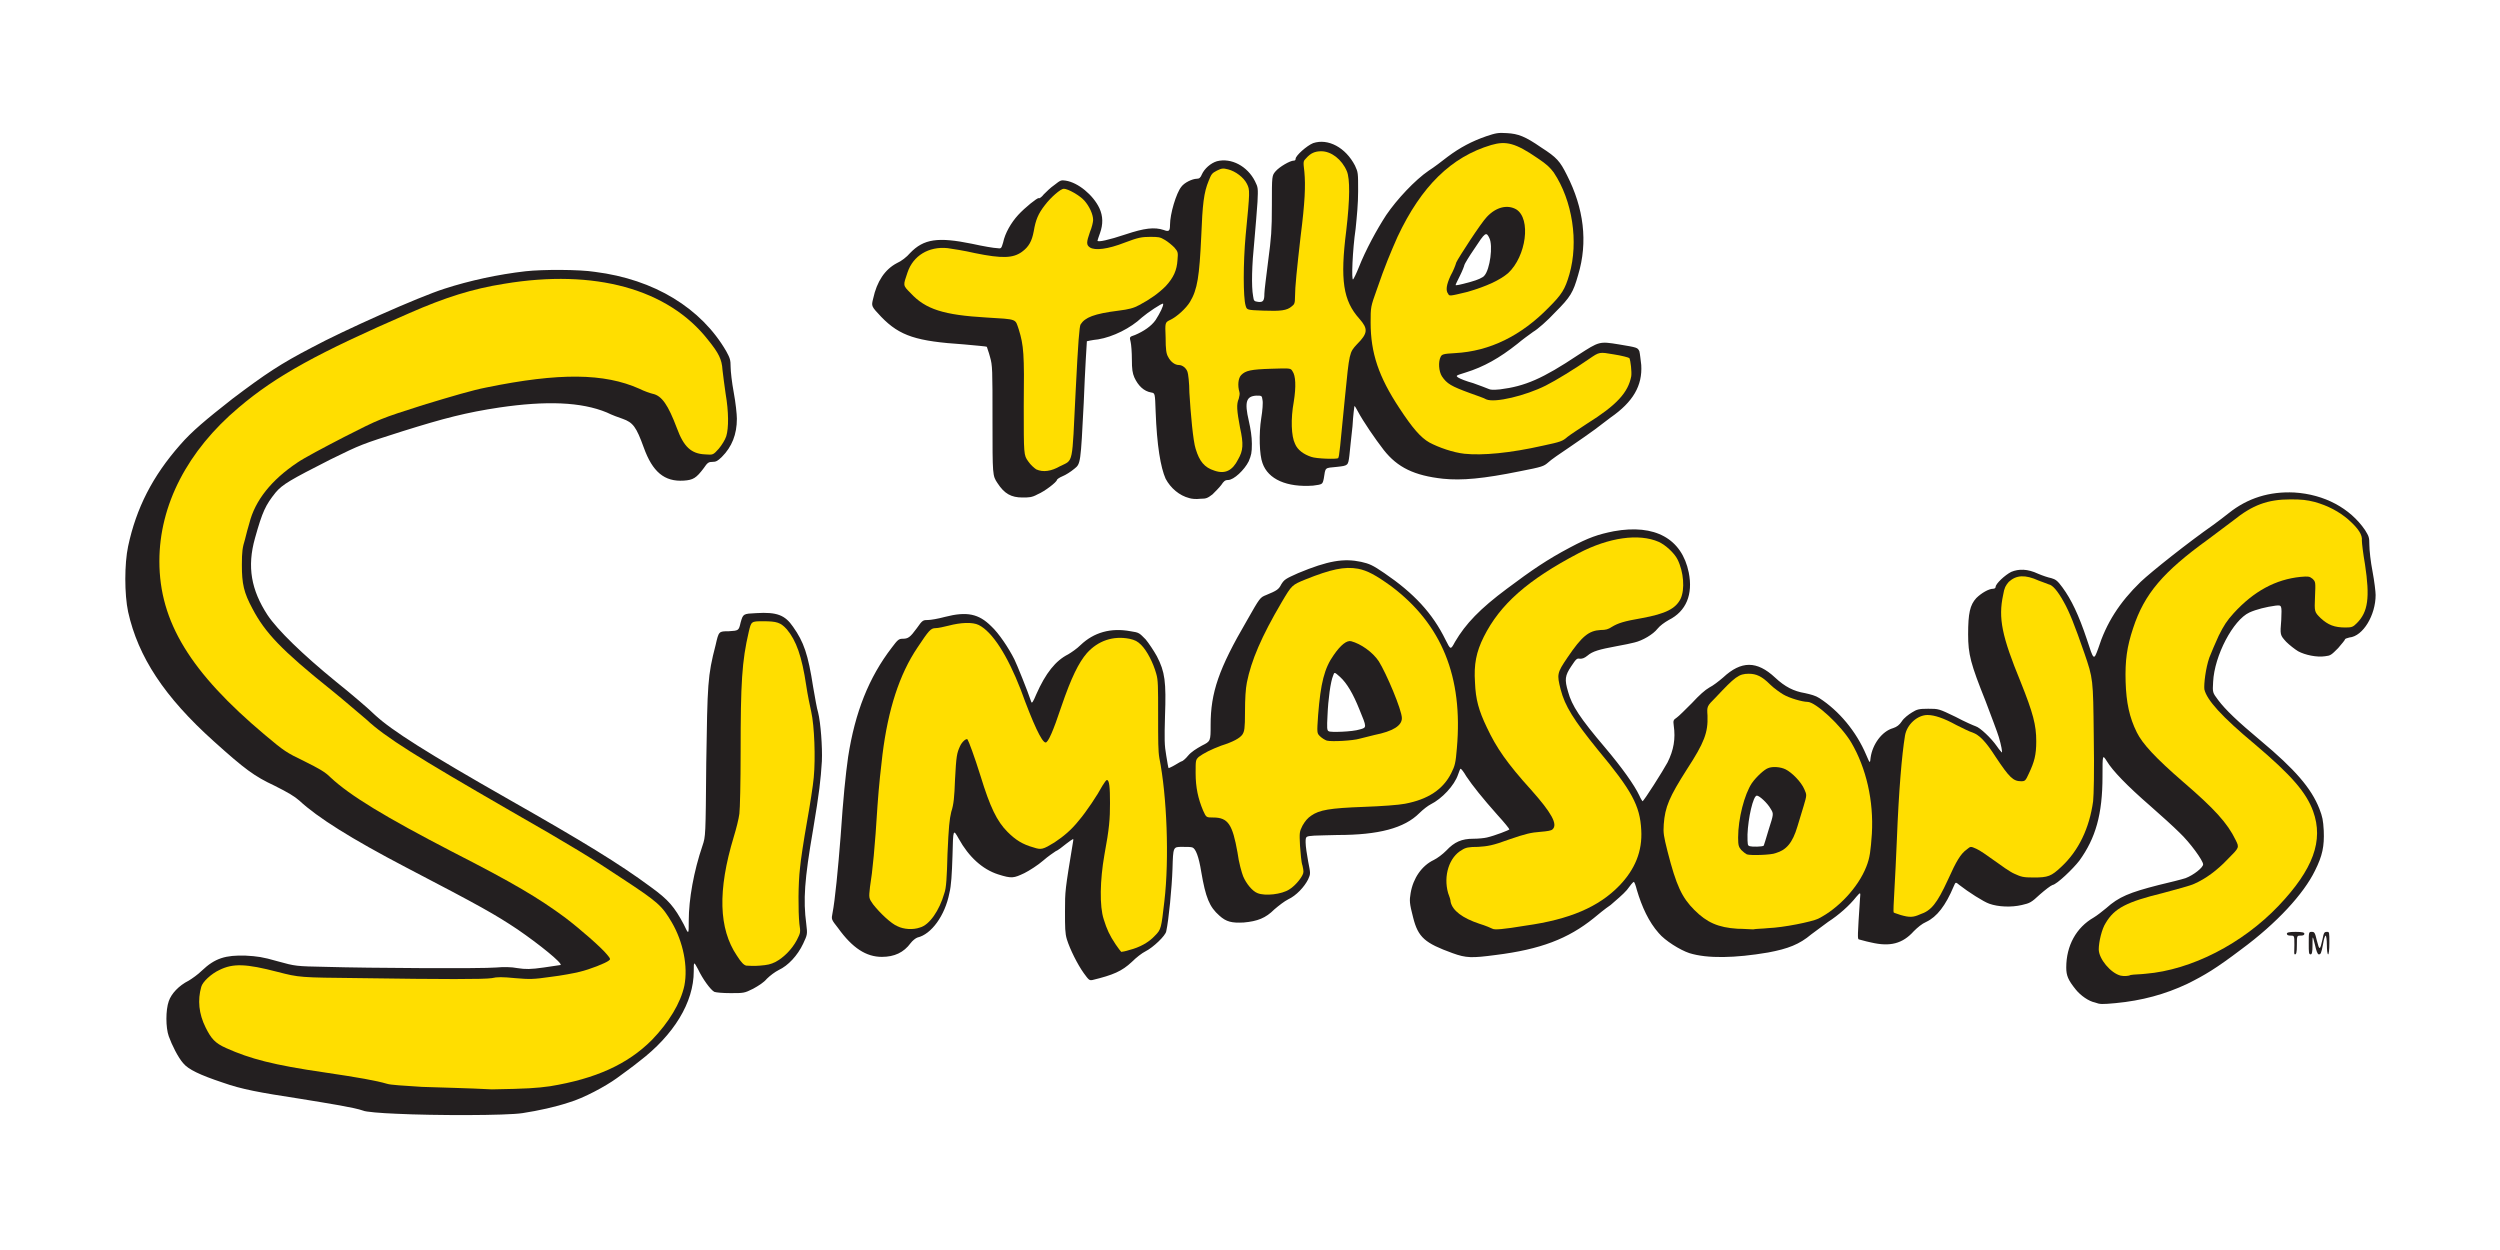<?xml version="1.0" encoding="utf-8"?>
<!-- Generator: Adobe Illustrator 25.4.1, SVG Export Plug-In . SVG Version: 6.00 Build 0)  -->
<svg version="1.1" id="Layer_1" xmlns="http://www.w3.org/2000/svg" xmlns:xlink="http://www.w3.org/1999/xlink" x="0px" y="0px"
	 viewBox="0 0 400 200" style="enable-background:new 0 0 400 200;" xml:space="preserve">
<style type="text/css">
	.st0{fill:#231F20;}
	.st1{fill:#FFDE00;}
</style>
<g>
	<g>
		<path class="st0" d="M63.4,178.2c-2.5-0.1-4.9-0.3-5.3-0.5c-1.4-0.5-5.2-1.1-10.1-1.9c-6.5-1-9.3-1.5-12.4-2.6
			c-3.6-1.2-5.5-2.1-6.3-3.1c-0.8-0.9-1.8-2.9-2.3-4.3c-0.5-1.4-0.5-4.2,0-5.6c0.4-1.2,1.6-2.5,3.2-3.3c0.5-0.3,1.5-1,2.1-1.6
			c2.1-2,3.8-2.5,7-2.4c1.8,0.1,2.7,0.2,5.1,0.9c2.9,0.8,2.9,0.8,7.8,0.9c6.8,0.2,25,0.3,27.2,0.1c1.1-0.1,2.4-0.1,3.4,0.1
			c1.3,0.2,2.1,0.2,4.2-0.1c1.4-0.2,2.7-0.4,2.7-0.4c0.3-0.3-3.4-3.3-6.9-5.7c-3.6-2.4-5.9-3.7-17.8-9.9c-8.8-4.6-14.2-8-17.1-10.7
			c-0.8-0.7-1.8-1.3-4-2.4c-3.2-1.5-4.7-2.6-9.7-7.1c-7.9-7.1-12.1-13.5-13.7-20.7c-0.6-2.8-0.6-7.7,0-10.5
			c1.3-6.1,3.9-11.2,8.3-16.2c1.9-2.2,4.2-4.1,8.4-7.4c5.3-4,7.7-5.6,12.7-8.2c5-2.7,17.1-8.1,21.2-9.4c4-1.3,8.6-2.3,13-2.8
			c2.7-0.3,8.6-0.3,11.1,0.1c9.5,1.2,17,5.8,21,12.7c0.6,1.1,0.7,1.4,0.7,2.5c0,0.7,0.2,2.5,0.5,4.1s0.5,3.5,0.5,4.2
			c0,2.5-0.8,4.5-2.4,6.1c-0.7,0.7-1,0.8-1.5,0.8c-0.6,0-0.8,0.1-1.4,1c-1.2,1.6-1.7,1.9-3.2,2c-3.1,0.2-5-1.4-6.4-5.3
			c-1.2-3.3-1.7-4-3.4-4.6c-0.6-0.2-1.7-0.6-2.5-1c-4.1-1.7-9.7-1.9-17.2-0.8c-5.3,0.8-8.8,1.7-15.5,3.8c-6.6,2.1-6.6,2.1-11.5,4.5
			c-6.5,3.3-7.7,4-8.8,5.3c-1.6,2-2.1,3-3.3,7.3c-1.3,4.6-0.6,8.3,2,12.3c1.6,2.4,5.6,6.3,11,10.7c2.5,2,5.3,4.4,6.2,5.3
			c2.7,2.5,8.4,6.1,21.4,13.5c11.8,6.7,17.7,10.3,22.7,14c2.9,2.1,3.8,3.2,5.3,6c0.8,1.7,0.8,1.7,0.8-0.6c0-3.4,0.8-7.9,2.2-12
			c0.5-1.5,0.5-1.5,0.6-13.2c0.2-12.7,0.2-13.9,1.5-18.9c0.5-2.2,0.5-2.2,2.1-2.2c1.6-0.1,1.6-0.1,1.9-1.4c0.4-1.4,0.4-1.4,2.5-1.5
			c3.3-0.2,4.6,0.3,5.9,2.2c1.7,2.4,2.4,4.4,3.2,9.6c0.3,1.7,0.6,3.5,0.8,4.1c0.4,1.6,0.7,5.5,0.6,7.8c-0.2,3.1-0.4,4.9-1.4,10.9
			c-1.4,8.1-1.6,11.3-1.1,15.1c0.2,1.7,0.2,1.7-0.5,3.2c-0.9,1.9-2.4,3.5-3.9,4.2c-0.6,0.3-1.4,0.9-1.9,1.4
			c-0.5,0.6-1.3,1.1-2.2,1.6c-1.4,0.7-1.5,0.7-3.6,0.7c-1.3,0-2.3-0.1-2.6-0.2c-0.6-0.3-1.9-2.1-2.6-3.6c-0.7-1.3-0.7-1.3-0.7,0.3
			c0,5-3.2,10.2-8.7,14.4c-1.1,0.9-2.8,2.1-3.6,2.7c-1.8,1.3-5.3,3.2-7.7,3.9c-2.1,0.7-4.8,1.3-7.4,1.7
			C81,178.5,69.5,178.5,63.4,178.2z M87.5,173.1c7.3-1.1,12.4-3.4,16.3-7.4c3.7-3.7,5.7-7.9,5.4-11.4c-0.2-2.6-1.8-6.2-3.6-8.4
			c-0.7-0.8-2.7-2.3-6.8-5c-4.5-3-7.9-5.1-17.7-10.7c-14.9-8.6-19.8-11.7-23-14.6c-1-1-3.5-3.1-5.6-4.7c-7.9-6.5-10.6-9.3-12.6-13
			c-1.4-2.7-1.7-3.9-1.7-7.5c0-2.8,0.1-3.4,0.5-4.7c0.2-0.8,0.5-2,0.7-2.6c0.9-3.7,3.4-6.9,7.7-9.7c1-0.7,4.4-2.5,7.5-4.1
			c5.7-2.9,5.7-2.9,12.6-5.1c7-2.2,10.5-3.1,15.8-3.9c5.5-0.8,10-1,13.8-0.5c2.5,0.3,4.1,0.8,6.1,1.7c0.8,0.4,1.8,0.7,2.1,0.8
			c1.4,0.3,2.5,1.8,3.9,5.5c1,2.6,2.2,4,3.9,4.2c0.8,0.1,0.8,0.1,1.7-0.9c1.6-1.8,1.8-3.6,1.1-7.7c-0.2-1.2-0.5-2.8-0.5-3.7
			c-0.1-1.8-0.6-2.7-2.3-4.9c-5.6-7.1-15.6-10.6-27.1-9.5c-6.8,0.6-12.6,2.2-19.7,5.3c-14.5,6.3-21.3,10.1-27.3,15.1
			c-8.1,6.8-12.7,15.5-12.7,24c0,9.1,5.1,17.4,16.9,27.2c3,2.5,3.3,2.8,6.3,4.2c2.4,1.2,3.3,1.7,4.2,2.6c3.1,2.9,8.7,6.3,19.5,11.9
			c13.2,6.8,18.3,10.1,23.5,15.2c1.6,1.6,1.7,1.8,1.7,2.4c0,0.7,0,0.8-1.2,1.3c-3.8,1.8-9.3,2.6-16.4,2.3c-1.1,0-2,0-2.3,0.1
			c-0.3,0.1-5.1,0.1-15.7,0c-15.3-0.2-15.3-0.2-18.8-1.1c-4.1-1-5.1-1.2-6.4-0.9c-2.2,0.5-4.3,2-4.7,3.4c-0.5,1.8-0.1,4.1,1.2,6.2
			c0.8,1.4,1.3,1.8,3,2.6c3.7,1.7,7.4,2.6,15.6,3.8c5.3,0.8,8.2,1.3,9.9,1.8c1.5,0.5,9.2,0.8,16.4,0.7
			C83.9,173.5,85.4,173.4,87.5,173.1L87.5,173.1z M123.7,153.3c1.2-0.6,2.1-1.6,3-3c0.5-0.9,0.5-0.9,0.4-5c-0.1-4.7,0-5.8,1.3-13.6
			c0.5-3,1-6.5,1.1-7.7c0.3-2.9,0.1-7.2-0.4-9.4c-0.2-0.9-0.6-2.8-0.8-4.2c-0.7-4.7-1.6-7.2-3.1-9c-0.9-1-1.6-1.3-3.3-1.3
			c-1.3,0-1.3,0-1.7,1.7c-1.1,4.7-1.4,9.1-1.3,17c0.1,3.3,0,7.3-0.1,9.4c-0.2,3.3-0.2,3.8-0.8,5.8c-0.9,3-1.6,6.2-1.8,8.6
			c-0.4,3.8,0.4,7.2,2.2,9.9c1.1,1.6,1.4,1.8,3.1,1.6C122.2,153.9,123,153.6,123.7,153.3L123.7,153.3z"/>
		<path class="st0" d="M335.2,160.4c-1-0.2-2.3-1.1-3.1-2.1c-1.2-1.5-1.5-2.2-1.5-3.5c0-3.5,1.6-6.4,4.4-8c0.5-0.3,1.4-1,2-1.5
			c2-1.8,3.7-2.5,8.4-3.7c1.7-0.4,3.7-0.9,4.3-1.1c1.3-0.5,2.8-1.7,2.8-2.2c0-0.6-2.1-3.5-3.8-5.1c-0.9-0.9-3-2.8-4.6-4.2
			c-3.8-3.3-6.1-5.7-7-7.2c-0.7-1.1-0.7-1.1-0.7,2.4c0,6.1-1.1,9.9-3.7,13.5c-1,1.3-3.6,3.8-4.3,3.9c-0.3,0.1-1.2,0.8-2,1.5
			c-1.4,1.3-1.6,1.4-2.9,1.7c-1.7,0.4-3.8,0.3-5.2-0.2c-0.9-0.3-3.4-1.9-4.8-3c-0.6-0.5-0.6-0.5-0.9,0.2c-1.3,3.1-2.7,4.9-4.4,5.7
			c-0.7,0.3-1.4,0.9-2,1.5c-1.8,2-3.8,2.5-6.8,1.8c-1-0.2-1.9-0.5-2-0.5c-0.2-0.1-0.2-0.5,0.2-6.5c0.1-1.1,0.1-1.1-0.6-0.3
			c-1.1,1.4-2.8,2.9-4.5,4c-0.8,0.6-2,1.5-2.7,2c-1.9,1.6-3.7,2.3-6.9,2.9c-5.3,0.9-9.7,1-12.6,0.1c-1.5-0.5-3.9-2-4.9-3.2
			c-1.6-1.8-2.7-4.2-3.5-6.9c-0.2-0.8-0.4-1.3-0.5-1.3c-0.1,0-0.6,0.6-1.1,1.3c-0.6,0.7-1.8,1.7-2.6,2.4c-0.9,0.6-2.1,1.6-2.7,2.1
			c-4.1,3.3-8.5,5-15.7,5.9c-3.8,0.5-4.7,0.5-6.9-0.3c-4.4-1.6-5.5-2.5-6.3-5.7c-0.6-2.3-0.6-2.7-0.4-3.9c0.4-2.4,1.8-4.4,3.7-5.3
			c0.6-0.3,1.4-0.9,2-1.5c1.3-1.4,2.5-1.9,4.3-1.9c0.8,0,1.8-0.1,2.2-0.2c1.3-0.3,3.6-1.2,3.6-1.3c0-0.1-0.8-1.1-1.9-2.3
			c-2.4-2.7-4-4.7-5-6.2c-0.4-0.7-0.8-1.2-0.9-1.2c-0.1,0-0.2,0.4-0.4,0.9c-0.6,1.8-2.6,3.9-4.4,4.8c-0.4,0.2-1.2,0.8-1.8,1.4
			c-2.4,2.4-6.5,3.5-13.1,3.5c-1.3,0-2.9,0.1-3.7,0.1c-1.4,0.1-1.4,0.1-1.4,1.1c0,0.6,0.2,1.9,0.4,3c0.4,2,0.4,2,0,2.9
			c-0.6,1.2-1.9,2.6-3.2,3.2c-0.6,0.3-1.5,1-2.2,1.6c-1.4,1.4-2.7,1.9-4.9,2.1c-1.9,0.1-2.8-0.1-3.9-1.1c-1.6-1.4-2.2-2.9-2.9-7
			c-0.4-2.5-0.9-3.7-1.4-3.9c-0.2-0.1-0.9-0.1-1.7-0.1c-1.4,0-1.4,0-1.5,3.5c-0.1,3-0.6,8.2-1,10c-0.1,0.7-2.1,2.6-3.3,3.2
			c-0.6,0.3-1.5,1-2.2,1.7c-1.6,1.5-3,2.1-6.3,2.9c-0.5,0.1-0.6,0-1.4-1.1c-1-1.4-2.2-3.8-2.7-5.4c-0.3-1-0.3-1.9-0.3-4.5
			c0-3.3,0-3.3,1.3-11.2c0.1-0.5,0.1-0.5-1.1,0.4c-0.6,0.5-1.4,1.1-1.7,1.2c-0.3,0.2-1.2,0.8-2,1.5c-0.8,0.7-2.2,1.6-3,2
			c-1.7,0.8-2,0.9-4.2,0.2c-2.5-0.8-4.7-2.8-6.3-5.7c-0.9-1.6-0.9-1.6-1,2.7c-0.1,3-0.2,4.8-0.5,6c-0.7,3.6-2.9,6.6-5.1,7.1
			c-0.3,0.1-0.8,0.5-1.1,0.9c-1.1,1.5-2.6,2.2-4.6,2.2c-2.5,0-4.7-1.4-7-4.6c-1.1-1.4-1.1-1.4-0.9-2.4c0.4-2,0.9-7.2,1.3-12.3
			c0.4-6,0.8-9.9,1.2-12.7c1.1-7.1,3.3-12.7,7-17.5c0.9-1.2,1.1-1.4,1.7-1.4c0.9,0,1.2-0.2,2.3-1.7c0.9-1.3,1-1.3,1.8-1.3
			c0.4,0,1.6-0.2,2.7-0.5c3.5-0.9,5.4-0.5,7.4,1.5c1.2,1.1,2.8,3.5,3.7,5.3c0.4,0.8,2.1,5,2.7,6.8c0.1,0.3,0.3,0,0.8-1.2
			c1.5-3.4,3.1-5.4,5.1-6.4c0.5-0.3,1.4-0.9,2-1.5c2.1-2,4.8-2.8,8-2.2c1.4,0.2,1.4,0.3,2.4,1.3c0.5,0.6,1.3,1.8,1.8,2.7
			c1.3,2.5,1.5,4.1,1.3,9.6c-0.1,3.7-0.1,4.6,0.2,6.3c0.2,1.1,0.3,2,0.4,2c0,0,0.5-0.2,1-0.5c0.5-0.3,1-0.6,1.1-0.6
			c0.1,0,0.6-0.4,1-0.9c0.5-0.6,1.3-1.1,2.2-1.6c1.4-0.7,1.4-0.7,1.4-3.3c0-5.2,1.3-9,5.8-16.7c2.1-3.7,2.1-3.7,3.1-4.1
			c1.7-0.7,2-0.9,2.4-1.7c0.5-0.8,0.7-0.9,2.7-1.8c4.8-2,7.3-2.4,10.1-1.8c1.3,0.3,1.8,0.5,3.7,1.8c4.7,3.2,7.7,6.4,9.8,10.7
			c0.8,1.6,0.8,1.6,1.5,0.3c1.7-2.9,4-5.3,8.3-8.5c4-3,6.5-4.7,10.1-6.6c3-1.6,4.5-2.1,7-2.6c6.6-1.2,10.9,1.2,12,6.6
			c0.7,3.5-0.4,6.2-3.2,7.6c-0.7,0.4-1.4,0.9-1.8,1.4c-0.7,0.9-2.4,1.9-3.7,2.2c-0.4,0.1-1.7,0.4-2.9,0.6c-2.7,0.5-3.8,0.8-4.6,1.5
			c-0.5,0.4-0.8,0.5-1.2,0.5c-0.5-0.1-0.6,0-1.4,1.2c-1,1.5-1.1,2.1-0.5,4.1c0.6,2.2,1.9,4.2,5.9,8.9c2.7,3.2,4.7,6,5.5,7.7
			c0.2,0.5,0.5,0.9,0.5,0.9c0.2,0,3.3-4.9,4-6.2c1-2,1.3-3.8,1-5.9c-0.1-0.8-0.1-0.9,0.5-1.3c0.3-0.2,1.4-1.3,2.4-2.3
			c1.2-1.3,2.1-2.1,2.8-2.5c0.6-0.3,1.5-1,2.2-1.6c2.9-2.7,5.4-2.7,8.3,0c1.6,1.5,3,2.2,4.8,2.5c0.9,0.2,1.7,0.4,2.3,0.8
			c3.1,2,5.9,5.3,7.5,9.1c0.6,1.4,0.6,1.4,0.7,0.4c0.3-2.1,1.8-4.2,3.6-4.7c0.6-0.2,1-0.5,1.4-1.1c0.3-0.5,1.1-1.1,1.6-1.4
			c0.8-0.5,1.1-0.6,2.6-0.6c1.7,0,1.7,0,4.4,1.3c1.5,0.8,2.9,1.4,3.2,1.5c0.7,0.2,2.5,1.9,3.4,3.2c0.4,0.6,0.8,1,0.8,1
			c0.1,0-0.1-1.2-0.5-2.5c-0.2-0.7-1.2-3.3-2.1-5.7c-2.4-6-2.8-7.5-2.8-10.7c0-3.4,0.3-4.7,1.3-5.8c0.8-0.8,2-1.5,2.7-1.5
			c0.2,0,0.4-0.1,0.4-0.3c0-0.5,1.5-1.9,2.5-2.4c1.2-0.5,2.6-0.5,4.3,0.3c0.7,0.3,1.6,0.6,2.1,0.7c0.7,0.2,1,0.4,1.8,1.5
			c1.4,1.9,2.6,4.4,3.9,8.3c1.1,3.4,1.1,3.4,1.8,1.5c1.3-4.1,3.4-7.4,6.8-10.7c1.8-1.7,7.6-6.3,11.6-9.1c0.8-0.6,1.9-1.4,2.5-1.9
			c3-2.4,6.5-3.5,10.5-3.3c4.8,0.3,8.9,2.5,11.3,6c0.6,1,0.7,1.1,0.7,2.4c0,0.8,0.2,2.7,0.5,4.2c0.3,1.6,0.5,3.3,0.5,3.8
			c0,3.2-2,6.6-4.2,6.8c-0.4,0.1-0.7,0.2-0.7,0.3c0,0.1-0.5,0.7-1.1,1.4c-1.1,1.1-1.2,1.2-2.1,1.3c-1.3,0.2-3.2-0.2-4.3-0.8
			c-0.5-0.3-1.4-1-1.9-1.5c-1-1.1-1-1.1-0.8-3.5c0.1-2.4,0.1-2.4-0.9-2.3c-1.5,0.2-3.1,0.6-4.2,1.1c-2.6,1.2-5.6,6.9-5.8,11.1
			c-0.1,1.7-0.1,1.7,0.8,2.9c1.2,1.6,3.1,3.4,6.8,6.5c5.5,4.6,8.1,7.6,9.4,10.9c0.5,1.3,0.6,1.8,0.7,3.5c0.1,2.5-0.2,4-1.4,6.4
			c-1.8,3.7-6.1,8.4-11.8,12.6c-4.1,3.1-5.8,4.1-8.6,5.5c-3.6,1.7-7.3,2.7-11.5,3.1C336.3,160.7,336,160.7,335.2,160.4L335.2,160.4z
			 M346.3,154.9c7.9-1.8,15-6.5,20.5-13.5c2.2-2.8,3.5-6.2,3.3-8.4c-0.3-2.7-1.9-5.6-4.7-8.4c-0.9-0.9-3.2-3-5.1-4.6
			c-3.9-3.3-6.7-6.1-7.5-7.4c-1.3-2.2-0.7-6.4,1.7-11.2c0.8-1.6,1.3-2.4,2.4-3.6c1.8-2,3.7-3.4,5.8-4.4c2-1,3.4-1.3,5.6-1.4
			c1.7-0.1,1.8-0.1,2.3,0.3c0.5,0.4,0.5,0.4,0.5,3c-0.1,2.5-0.1,2.5,0.9,3.4c1,0.9,2,1.3,3.2,1.3c0.6,0,0.8-0.1,1.4-0.7
			c1.7-1.8,2-3.5,1.2-8.1c-0.3-1.6-0.5-3.3-0.5-3.8c0-0.8-0.1-1-0.7-1.8c-2.4-3-6.2-4.8-10.1-4.8c-3.1,0-5.7,1-8.7,3.3
			c-1,0.8-2.8,2.2-4,3c-4.5,3.2-6.9,5.5-8.9,8.1c-4.7,6.3-5.7,15.1-2.5,21.7c0.9,1.8,2.9,4,7.4,7.9c4.9,4.3,7,6.6,8.4,9.2
			c1,1.9,0.9,2.1-1.3,4.3c-3.3,3.2-4.6,3.8-10.3,5.3c-7,1.7-9.2,3.3-9.9,7.1c-0.3,1.4-0.3,1.4,0.2,2.4c0.6,1,1.4,1.9,2.3,2.4
			C340,155.7,343.4,155.6,346.3,154.9L346.3,154.9z M182,150.6c0.8-0.4,1.7-1,2.2-1.5c1-1,1.1-1.2,1.6-5.5
			c0.8-6.7,0.5-15.8-0.8-21.8c-0.2-1.1-0.3-2.7-0.2-6.9c0-6.1-0.1-6.6-1.2-9.1c-0.9-1.8-2-2.9-3.3-3.1c-2-0.4-4.1,0.4-5.8,2.3
			c-1.4,1.5-2.5,4-4.1,8.6c-0.7,2-1.5,4.1-1.8,4.7c-0.5,1-0.5,1-1.3,1c-0.8,0-0.9-0.1-1.4-0.8c-0.6-1-1.9-4-3.2-7.6
			c-1.6-4.4-3.1-7.1-5.1-9.1c-1.5-1.6-2.7-1.8-5.2-1.1c-0.8,0.2-1.7,0.4-2.1,0.4c-0.6,0-0.8,0.1-1.4,1c-3.1,4.1-5.2,9-6.3,14.9
			c-0.6,3.3-1,6.3-1.4,12.5c-0.5,6.5-0.7,8.9-1.1,11.7c-0.3,2.2-0.3,2.2,0.3,3c1.4,2,3.9,3.9,5.3,3.9c2.1,0,4.1-2.2,5.1-5.7
			c0.2-0.8,0.3-2.5,0.5-6.3c0.1-4.4,0.2-5.4,0.6-6.7c0.3-1.1,0.5-2.4,0.6-5.1c0.2-3.9,0.2-4.3,0.8-5.4c0.4-0.8,0.8-1.1,1.7-1.1
			c0.6,0,0.7,0,1.2,1.4c0.3,0.7,1,2.9,1.6,4.8c1.4,4.7,2.6,7,4.3,8.7c1.4,1.4,3.4,2.5,4.5,2.5c1.2,0,3.9-2,5.8-4.3
			c1.2-1.4,3-4.2,3.8-5.6c0.5-0.8,0.5-0.9,1.3-0.9c0.8,0,0.8,0,0.9,0.8c0.4,3.3,0.2,6.3-0.7,11.7c-0.8,4.6-0.8,7.6-0.2,9.7
			c0.5,1.6,1.1,2.9,2,4.1C179.8,151.6,180,151.6,182,150.6L182,150.6z M243.6,147.6c7.2-1.1,11.8-3,15-6.4c2.3-2.4,3.7-5.7,3.4-8.4
			c-0.2-3.3-1.8-6.1-7-12.3c-4.8-5.8-6.3-8.7-6.3-12.3c0-1.3,0-1.3,1.4-3.5c2.3-3.4,3.3-4.3,5.4-4.5c0.8-0.1,1.4-0.2,1.8-0.5
			c0.8-0.6,1.9-0.9,5.1-1.4c3.1-0.6,4.7-1.3,5.5-2.5c0.7-1,0.8-2.4,0.5-3.9c-0.9-3.8-4.1-5.8-8.3-5.2c-2.7,0.4-4.3,0.9-7,2.3
			c-8.2,4.3-12.6,8.2-15.2,13.4c-2.1,4.3-2,8.3,0.5,13.4c1.5,3.2,3.3,5.6,7.1,10c1,1.1,2.2,2.7,2.7,3.4c0.8,1.1,0.9,1.4,0.9,2.5
			c0.1,1.7-0.1,1.8-2.3,2c-1.4,0.1-2.2,0.3-4.9,1.2c-2.7,0.9-3.4,1.1-5,1.2c-2.1,0.1-3,0.5-4,1.8c-1.1,1.6-1.3,2.8-0.8,5
			c0.6,2.4,1.4,3.3,3.6,4.1C239.8,148.2,239.7,148.2,243.6,147.6L243.6,147.6z M286.6,147.4c3.6-0.7,5-1.4,7.6-3.8
			c3-2.9,4.3-5.5,4.6-9.5c0.5-5-0.7-10.5-3.2-14.7c-1.6-2.7-5.7-6.5-7-6.5c-0.8,0-2.9-0.7-3.9-1.2c-0.5-0.3-1.5-1.1-2.2-1.7
			c-2.6-2.4-3.3-2.2-7.4,2.1c-1.3,1.4-1.3,1.4-1.3,2.9c0,2.9-0.6,4.4-3.3,8.7c-2.1,3.2-2.7,4.2-3.2,5.9c-0.7,2.2-0.7,3,0.1,6.1
			c1,3.7,1.4,4.9,2.3,6.7c1.4,2.7,4,4.8,6.8,5.5C278.4,148.2,283.2,148,286.6,147.4L286.6,147.4z M307.4,145.5c1.1-0.5,2-1.6,3-3.7
			c2.2-4.6,2.4-5,3.3-5.9c0.8-0.8,1-0.9,1.6-0.9c1,0,2.1,0.6,4.5,2.4c2.6,2,4,2.6,5.6,2.6c1.7,0,2.4-0.3,3.8-1.7
			c2.7-2.6,4.4-5.8,5-10.1c0.2-1.5,0.2-3.3,0.2-10.3c-0.1-8.6-0.1-8.6-1.5-12.6c-1.5-4.6-2.3-6.5-3.3-8.2c-1-1.8-1.8-2.7-2.4-2.8
			c-0.3-0.1-1.1-0.4-1.8-0.7c-1.4-0.6-2-0.7-2.8-0.3c-1,0.5-1.3,1.1-1.7,2.7c-0.6,2.9,0,5.6,2.7,12.4c2.2,5.6,2.6,7.1,2.6,10.3
			c0,2.7-0.2,3.7-1.2,5.7c-0.6,1.2-0.6,1.2-1.8,1.2c-2,0-2.4-0.3-4.7-3.9c-1.7-2.5-2.7-3.5-3.7-3.9c-0.4-0.1-1.6-0.7-2.6-1.2
			c-1-0.5-2.4-1.1-3-1.3c-1.1-0.3-1.1-0.3-2,0.1c-1.3,0.7-1.9,1.7-2.2,3.6c-0.6,3.7-0.9,7.7-1.4,20.2c-0.1,2.5-0.2,4.9-0.3,5.4
			c-0.1,0.9-0.1,0.9,0.6,1.1C305.9,146.2,306.1,146.1,307.4,145.5L307.4,145.5z M204.8,142.2c0.9-0.3,2.2-1.2,2.8-2.2
			c0.5-0.8,0.5-0.8,0.2-2c-0.2-0.7-0.3-2.2-0.3-3.5c0-2.1,0-2.4,0.5-3.2c0.3-0.7,0.8-1.1,1.3-1.5c1.4-0.9,3-1.2,8.4-1.4
			c2.8-0.1,5.6-0.3,6.6-0.5c3.7-0.6,6.1-2.2,7.4-4.9c0.6-1.2,0.7-1.6,0.9-4c0.6-7.1-0.9-13.3-4.4-18.5c-1.3-1.9-3.8-4.5-6.1-6.2
			c-4.8-3.6-6.3-3.7-13-1c-1.8,0.7-1.8,0.7-3.4,3.4c-4.6,8-5.9,11.8-5.9,17.5c0.1,4.1-0.2,4.4-3.6,5.6c-1.7,0.6-3,1.2-3.7,1.8
			c-0.5,0.4-0.6,0.5-0.5,2c0,1.7,0.5,3.8,1.2,5.5c0.5,1.1,0.5,1.1,1.6,1.1c2.4,0,3.1,1.1,3.9,5.6c0.5,3,1,4.3,2,5.4
			C201.7,142.6,202.7,142.8,204.8,142.2L204.8,142.2z"/>
		<path class="st0" d="M278.9,137.4c-0.2,0-0.6-0.3-0.9-0.6c-0.4-0.5-0.5-0.7-0.5-2.6c0-4.9,1.3-8.8,3.6-10.8c1-0.9,1.4-1.1,3-1.1
			c1.7,0,2.6,0.4,3.8,1.7c0.9,0.9,1.8,2.6,1.8,3.3c0,0.2-0.2,1.2-0.5,2.2c-0.3,1-0.8,2.5-1.1,3.5c-0.9,3-2,4.1-4.6,4.4
			C282.2,137.5,279.7,137.5,278.9,137.4z M282.2,135.3c0,0,0.4-1.2,0.8-2.6c0.8-2.5,0.8-2.5,0.3-3.3c-0.5-0.9-1.8-2.1-2.2-2.1
			c-0.6,0-1.4,3.6-1.5,6.2c0,1.7,0,1.8,0.4,1.9C280.3,135.5,282,135.5,282.2,135.3L282.2,135.3z"/>
		<path class="st0" d="M211.8,119c-0.3-0.1-0.8-0.4-1.1-0.8c-0.5-0.6-0.5-0.6-0.3-4c0.3-3.9,0.6-6,1.3-7.8c0.6-1.5,1.8-3.2,2.8-4
			c0.7-0.6,0.8-0.6,1.8-0.5c1.8,0.2,3.8,1.5,5,3.3c0.9,1.3,1.9,3.6,2.9,6.2c1.7,4.8,1.1,5.8-3.6,6.8c-0.9,0.2-1.9,0.4-2.3,0.6
			C217.2,119.1,212.5,119.3,211.8,119z M217.6,116.7c1.1-0.3,1.1-0.3-0.1-3.2c-1-2.5-2-4.2-3.1-5.2c-0.9-0.8-0.9-0.8-1.1-0.2
			c-0.4,0.9-0.8,3.8-0.9,6.4c-0.1,1.9-0.1,2.4,0.2,2.5C212.8,117.2,216.4,117.1,217.6,116.7z"/>
		<path class="st0" d="M367.1,151.2c0-1.5,0-1.5-0.6-1.5c-0.4,0-0.6-0.1-0.6-0.3c0-0.2,0.3-0.3,1.4-0.3s1.4,0.1,1.4,0.3
			c0,0.2-0.2,0.3-0.6,0.3c-0.6,0-0.6,0-0.6,1.5c0,1.2-0.1,1.5-0.3,1.5S367.1,152.4,367.1,151.2z"/>
		<path class="st0" d="M369.4,150.9c0-1.8,0-1.8,0.5-1.8c0.4,0,0.5,0.1,0.8,1.4c0.4,1.6,0.5,1.6,0.9-0.2c0.2-1.1,0.3-1.2,0.7-1.2
			c0.4,0,0.4,0,0.4,1.8c0,1.1-0.1,1.8-0.2,1.8c-0.1,0-0.2-0.6-0.2-1.5c0-0.8-0.1-1.5-0.2-1.5c-0.1,0-0.3,0.6-0.4,1.3
			c-0.3,1.6-0.4,1.7-0.7,1.7c-0.2,0-0.4-0.6-0.6-1.5c-0.4-1.6-0.4-1.6-0.4,0c0,1.2-0.1,1.5-0.3,1.5
			C369.4,152.7,369.4,152.4,369.4,150.9z"/>
		<path class="st0" d="M190.3,79.7c-1.6-0.4-3-1.6-3.8-3.1c-0.8-1.8-1.4-5.3-1.6-10.8c-0.1-2.9-0.1-2.9-0.7-3
			c-1.2-0.2-2.1-1.1-2.7-2.4c-0.3-0.7-0.4-1.3-0.4-2.9c0-1.1-0.1-2.4-0.2-2.8c-0.2-0.8-0.2-0.8,0.7-1.1c1.4-0.6,2.6-1.4,3.3-2.4
			c0.7-1.1,1.3-2.3,1.2-2.6c-0.1-0.2-2.6,1.5-3.4,2.2c-1.8,1.7-4.6,3.1-7,3.5c-1,0.1-1.8,0.3-1.8,0.3s-0.3,4.5-0.5,9.8
			c-0.5,9.8-0.5,9.8-1.5,10.6c-0.6,0.5-1.4,1-1.9,1.2c-0.5,0.2-0.9,0.5-0.9,0.6c0,0.3-1.9,1.8-3.1,2.3c-0.9,0.5-1.4,0.5-2.4,0.5
			c-1.8,0-2.9-0.6-4-2.3c-0.8-1.2-0.8-1.2-0.8-10c0-8.3,0-8.8-0.4-10.2c-0.2-0.8-0.5-1.5-0.5-1.6c-0.1-0.1-1.7-0.2-3.7-0.4
			c-7.5-0.5-10.2-1.3-13.2-4.4c-1.6-1.7-1.6-1.7-1.3-2.9c0.6-2.8,1.9-4.7,3.8-5.7c0.7-0.3,1.6-1,2.1-1.6c2.2-2.3,4.5-2.6,9.9-1.5
			c1.8,0.4,3.6,0.7,4,0.7c0.7,0.1,0.7,0.1,1-0.9c0.3-1.5,1.3-3.2,2.4-4.4c1.1-1.2,3.1-2.8,3.3-2.7c0.1,0.1,0.5-0.2,0.8-0.6
			c0.4-0.4,1.1-1.1,1.7-1.5c1-0.8,1.1-0.8,1.8-0.7c2,0.3,4.4,2.3,5.4,4.4c0.6,1.3,0.6,2.6,0.1,4c-0.2,0.6-0.4,1.1-0.4,1.2
			c0,0.3,1.8-0.1,4.5-1c3-1,4.6-1.2,6.1-0.7c0.8,0.3,1,0.2,1-0.8c0-1.8,1-5.1,1.8-6.1c0.5-0.7,1.8-1.3,2.5-1.3
			c0.4,0,0.6-0.2,0.8-0.7c0.4-0.9,1.4-1.8,2.4-2.1c2.3-0.6,4.9,0.8,6.1,3.2c0.5,1,0.5,1.1,0.4,3.3c-0.1,1.3-0.3,4.1-0.5,6.2
			c-0.4,3.9-0.5,7.3-0.2,8.9c0.1,0.8,0.2,0.8,0.8,0.9c0.8,0.1,1-0.2,1-1.3c0-0.5,0.3-2.8,0.6-5.2c0.5-3.8,0.6-4.9,0.6-9
			c0-4.7,0-4.7,0.6-5.4c0.6-0.7,2.3-1.7,2.9-1.7c0.2,0,0.3-0.1,0.3-0.3c0-0.5,1.8-2.1,2.8-2.5c2.4-0.8,5.2,0.7,6.7,3.6
			c0.5,1.1,0.5,1.1,0.5,4.1c0,2-0.2,4-0.4,6c-0.5,3.4-0.7,8.4-0.4,8.1c0.1-0.1,0.5-0.9,0.9-1.9c1.1-2.8,2.9-6.1,4.4-8.4
			c1.7-2.5,4.6-5.6,6.8-7.1c0.8-0.5,2.1-1.5,3-2.2c2-1.5,3.9-2.5,6.2-3.3c1.5-0.5,1.9-0.6,3.3-0.5c1.8,0.1,2.9,0.5,5.5,2.3
			c2.5,1.6,3,2.2,4.1,4.4c2.7,5.3,3.4,10.7,1.8,16c-0.8,2.8-1.2,3.5-3.7,6c-1.2,1.3-2.8,2.7-3.5,3.1c-0.7,0.5-1.8,1.3-2.5,1.9
			c-2.9,2.3-5.4,3.7-8.3,4.6c-1.6,0.5-1.6,0.5-1.2,0.8c0.3,0.2,1.3,0.6,2.4,0.9c1.1,0.4,2.2,0.8,2.4,0.9c0.4,0.2,0.8,0.2,1.9,0.1
			c4-0.5,6.8-1.7,12.5-5.5c3.4-2.2,3.4-2.2,6.5-1.7c3,0.5,3,0.5,3.3,1.1c0.1,0.4,0.2,1.4,0.3,2.2c0.2,3.3-1.3,5.9-4.9,8.4
			c-0.7,0.5-1.8,1.4-2.5,1.9c-0.7,0.5-2.5,1.8-4,2.8c-1.5,1-3.1,2.1-3.5,2.5c-0.7,0.6-0.9,0.7-4.5,1.4c-5.9,1.2-9.3,1.5-12.3,1.2
			c-4.6-0.5-7.3-1.8-9.5-4.6c-1.4-1.8-3.3-4.6-4.1-6.1c-0.3-0.5-0.5-1-0.6-0.9c0,0-0.2,1.4-0.3,3.2c-0.2,1.7-0.4,3.8-0.5,4.7
			c-0.2,1.6-0.2,1.6-2,1.8c-2,0.2-1.8,0-2.1,1.9c-0.2,0.9-0.2,0.9-1.7,1.1c-4.2,0.3-7.2-1-8.1-3.6c-0.5-1.3-0.6-4.7-0.2-7.2
			c0.2-1.2,0.3-2.5,0.2-2.9c-0.1-0.7-0.1-0.7-1-0.7c-1.6,0.1-1.9,1-1.2,4c0.3,1.3,0.5,2.6,0.5,3.7c0,1.5-0.1,1.8-0.5,2.8
			c-0.7,1.4-2.4,3-3.3,3c-0.5,0-0.7,0.2-1.1,0.8c-0.3,0.4-1,1.1-1.4,1.5c-0.8,0.6-1,0.7-1.9,0.7C191.3,79.9,190.6,79.8,190.3,79.7
			L190.3,79.7z M196.4,74.5c0.8-0.6,1.6-1.8,1.8-2.8c0.1-0.5,0-1.3-0.3-3c-0.4-1.8-0.5-2.6-0.4-3.9c0.1-0.9,0.1-2.3,0.1-3.2
			c0-2.7,0.5-3,5.8-3.1c3.6-0.1,3.6-0.1,4,0.4c0.5,0.8,0.6,3.3,0.2,6.1c-0.4,2.5-0.3,4.3,0.3,5.6c0.7,1.5,2.4,2.4,4.6,2.4
			c1.1,0,1.2,0,1.3-0.4c0.1-0.6,0.4-3.3,1.1-10.4c0.6-6.2,0.6-6.2,1.8-7.5c0.8-0.8,1.2-1.4,1.2-1.7c0-0.2-0.4-0.8-0.8-1.3
			c-1.1-1.2-1.9-2.8-2.3-4.3c-0.5-1.9-0.4-6.3,0.2-10.8c0.6-4.9,0.7-7.2,0.1-8.4c-0.8-1.8-2.8-3.3-3.9-3.1c-0.3,0.1-0.8,0.4-1.1,0.7
			c-0.6,0.5-0.6,0.5-0.6,4.4c0,3-0.2,4.8-0.6,8.3c-0.5,4-0.9,7.9-1,10.3c0,0.8-0.1,1-0.7,1.4c-0.9,0.6-1.9,0.7-5.2,0.5
			c-2.9-0.1-2.9-0.1-3.1-0.8c-0.4-1.3-0.4-7.8,0-12.3c0.6-6.1,0.6-6.7,0-7.6c-0.3-0.4-0.8-1-1.2-1.2c-1.7-1.1-2.9-0.8-3.6,1.1
			c-0.7,1.9-1,3.7-1.1,8.8c-0.2,6.4-0.6,8.5-1.8,10.5c-0.6,1-2.1,2.4-3.1,2.9c-0.7,0.3-0.7,0.3-0.8,2.2c0,1.4,0.1,2,0.4,2.6
			c0.4,0.8,1.1,1.3,1.8,1.3c0.6,0,1.2,0.4,1.4,1.1c0.1,0.3,0.2,1.8,0.3,3.3c0.1,3.3,0.6,7.7,1,9c0.4,1.2,1.1,2.5,1.8,2.9
			c0.4,0.3,1.5,0.7,2.1,0.8C195.7,75,196,74.8,196.4,74.5L196.4,74.5z M168.9,74.3c2.2-1.1,2,0,2.5-11.9c0.4-8,0.6-10.5,0.8-10.8
			c0.7-1.1,2.2-1.7,6.1-2.2c1.6-0.2,2.4-0.4,3.3-0.9c3.5-1.8,5.9-4.3,6.1-6.6c0.1-0.7,0-0.9-0.5-1.5c-0.3-0.4-1-0.9-1.5-1.2
			c-1.3-0.8-2.2-0.7-5.2,0.4c-2.1,0.8-2.7,0.9-4.4,1c-2.5,0.1-2.9-0.1-2.9-1.5c0-0.5,0.2-1.6,0.5-2.3c0.5-1.4,0.5-1.4,0.1-2.2
			c-0.5-1.2-1.7-2.4-2.8-2.9c-0.9-0.5-0.9-0.5-1.7,0.2c-1,0.8-2.4,2.7-2.8,3.7c-0.2,0.5-0.5,1.5-0.6,2.3c-0.3,1.6-0.7,2.4-1.9,3.3
			c-1.5,1.1-4,1.2-8.8,0.2c-3.7-0.8-4.8-0.8-6.1-0.5c-1.2,0.3-2.6,1.6-3.2,2.9c-0.8,1.8-0.8,1.8,0.5,3.1c2.5,2.4,5.2,3.2,11.9,3.6
			c5.1,0.3,4.7,0.1,5.2,1.9c0.8,2.6,0.9,3.8,0.8,12.3c-0.1,7.8-0.1,7.8,0.7,8.8c0.7,1,1.5,1.5,2.3,1.5
			C167.6,74.8,168.3,74.6,168.9,74.3L168.9,74.3z M241.6,71.7c1.1-0.2,3.3-0.6,4.9-0.9c2.8-0.6,3-0.7,3.9-1.4
			c0.5-0.4,1.9-1.4,3.1-2.1c4.6-2.9,6.3-4.6,6.9-7.1c0.2-0.7,0.1-2.1-0.2-2.4c-0.1,0-0.9-0.2-2-0.4c-1.9-0.3-1.9-0.3-3.3,0.8
			c-3.9,2.7-7.2,4.6-10.1,5.5c-3.8,1.3-6.3,1.3-9.2,0.2c-1-0.4-2.1-0.8-2.6-1c-1.2-0.4-2.2-1.2-2.8-2c-0.4-0.7-0.5-1-0.5-2.3
			c0-0.8,0.1-1.7,0.2-2c0.2-0.5,0.4-0.5,2.3-0.6c4.1-0.3,8.2-1.8,11.6-4.3c2-1.4,5-4.6,5.7-5.8c0.3-0.5,0.7-1.7,1-2.6
			c0.5-1.5,0.5-2,0.5-4.6c0-2.6,0-3.1-0.5-4.8c-0.6-2.1-1.5-4.3-2.5-5.8c-0.5-0.8-1.1-1.3-2.1-2c-2.3-1.5-3.4-2.1-4.5-2.5
			c-0.9-0.3-1.1-0.3-2.3,0.1c-6.3,1.9-11.1,6.7-14.9,14.7c-1.2,2.5-2,4.6-3.3,8.4c-0.9,2.7-1,2.8-1,4.9c0,4.3,1.4,8.2,4.6,12.9
			c3,4.5,4.2,5.5,7.5,6.5C234.7,72.2,237.3,72.3,241.6,71.7L241.6,71.7z"/>
		<path class="st0" d="M231,47.6c-0.5-0.6-0.3-2.4,0.4-4c0.4-0.8,0.8-1.7,0.9-2.1c0.2-0.8,4-6.4,4.9-7.3c0.3-0.3,0.9-0.8,1.4-1.1
			c0.8-0.5,1-0.6,2.4-0.6c1.9,0,2.7,0.5,3.2,1.8c0.5,1.2,0.5,4.2,0,5.8c-1.2,3.9-3.2,5.6-8.8,7.1C232.6,48,231.4,48.1,231,47.6
			L231,47.6z M235.3,45.1c1.1-0.3,2-0.7,2.2-1c0.9-1,1.4-4.8,0.8-6c-0.5-1.1-0.7-0.9-2.4,1.7c-0.9,1.3-1.6,2.5-1.6,2.6
			c0,0.1-0.3,0.9-0.7,1.7c-0.4,0.8-0.7,1.4-0.7,1.5C232.9,45.7,233.5,45.6,235.3,45.1z"/>
	</g>
	<g>
		<path class="st1" d="M67.5,173.9c-3-0.2-5-0.3-5.6-0.5c-1.7-0.5-4.5-1-9.9-1.8c-8.3-1.2-12-2.2-15.8-3.9c-1.8-0.8-2.4-1.5-3.3-3.3
			c-1.1-2.2-1.3-4.4-0.7-6.5c0.2-0.8,1.6-2.1,2.9-2.7c2.2-1.1,4.3-1,9.3,0.3c3.5,0.9,3.5,0.9,13.1,1c13.7,0.2,19.9,0.2,21.2,0
			c0.8-0.2,1.7-0.2,3.7,0c2.4,0.2,2.9,0.2,5.7-0.2c1.7-0.2,3.8-0.6,4.6-0.8c1.7-0.4,4.2-1.4,4.7-1.8c0.3-0.2,0.3-0.3-0.3-1
			c-0.9-1.1-4.2-4-6.7-5.9c-4.2-3.1-8.2-5.5-18-10.5c-10.8-5.6-16.4-9-19.5-11.9c-0.9-0.9-1.8-1.4-4.2-2.6c-2.9-1.4-3.2-1.6-6.3-4.2
			c-11.9-10-16.9-18.1-16.9-27.8c0-9,4.5-17.7,12.7-24.6c6-5.1,12.8-8.8,27.3-15.1c5.7-2.5,10.1-3.9,15.2-4.7
			c14.4-2.4,26.2,0.8,32.6,9c1.7,2.1,2.2,3.1,2.3,4.8c0.1,0.8,0.3,2.5,0.5,3.8c0.5,2.9,0.5,5.5,0.1,6.8c-0.2,0.6-0.7,1.4-1.2,2
			c-0.9,1-0.9,1-2.2,0.9c-2.2-0.1-3.4-1.2-4.5-4.2c-1.4-3.7-2.4-5.2-3.9-5.5c-0.4-0.1-1.3-0.4-2.1-0.8c-5.6-2.5-12.8-2.6-24.5-0.2
			c-2.1,0.4-5.5,1.4-10.1,2.8c-6.9,2.2-6.9,2.2-12.6,5.1c-3.1,1.6-6.5,3.4-7.5,4.1c-4.2,2.8-6.8,6.1-7.7,9.7
			c-0.2,0.6-0.5,1.8-0.7,2.6c-0.4,1.3-0.5,1.9-0.5,4.1c0,3,0.3,4.4,1.7,7c2,3.8,4.6,6.6,12.6,13c2,1.6,4.5,3.8,5.6,4.7
			c3.1,2.9,8.1,6,23,14.6c9.8,5.6,13.2,7.7,17.7,10.7c6.1,4,6.6,4.5,8.2,7.2c1.8,3.1,2.6,7,2,10.1c-0.6,2.8-2.5,5.9-5.2,8.7
			c-3.9,3.9-9,6.2-16.3,7.4c-2.2,0.3-3.6,0.4-9.3,0.5C75.1,174.1,70.1,174,67.5,173.9z"/>
		<path class="st1" d="M339.3,156.1c-1.6-0.4-3.5-2.7-3.5-4.2c0-1.2,0.5-3.3,1.1-4.2c1.4-2.4,3.4-3.4,9.1-4.8
			c2.2-0.6,4.5-1.2,5.1-1.5c1.8-0.8,3.6-2.1,5.4-4c1.8-1.8,1.8-1.8,1.2-3c-1.3-2.7-3.4-5-8.4-9.3c-4.5-3.9-6.5-6.1-7.4-7.9
			c-1.2-2.4-1.7-4.8-1.8-8.1c-0.1-3.4,0.2-5.6,1.2-8.6c1.8-5.5,4.8-9,12-14.2c1.1-0.8,2.9-2.2,4-3c3.1-2.5,5.5-3.4,9.2-3.4
			c1.8,0,2.6,0.1,3.8,0.4c2.2,0.6,4,1.6,5.4,2.8c1.7,1.5,2.3,2.5,2.2,3.4c0,0.4,0.2,2.1,0.5,3.8c0.8,5.3,0.5,7.6-1.3,9.4
			c-0.6,0.6-0.8,0.7-1.8,0.7c-1.8,0-2.8-0.4-4-1.5c-1-1-1-1-0.9-3.4c0.1-2.4,0.1-2.4-0.4-2.9c-0.5-0.4-0.7-0.4-1.9-0.3
			c-4,0.4-7.5,2.3-10.7,5.8c-1.1,1.2-1.6,2-2.4,3.6c-0.5,1.1-1.2,2.7-1.5,3.5c-0.6,1.7-0.9,4.3-0.8,5.1c0.4,1.7,2.7,4.3,8.1,8.8
			c5.9,5,8.2,7.7,9.3,10.7c1.7,4.7,0,9.3-5.5,15.1c-5.8,6.1-14,10.3-21.3,10.9c-0.8,0.1-1.9,0.1-2.4,0.2
			C340.5,156.2,339.8,156.2,339.3,156.1L339.3,156.1z"/>
		<path class="st1" d="M119.4,154.5c-0.4-0.1-0.8-0.5-1.5-1.6c-2.9-4.3-3.1-10.4-0.5-19c0.4-1.3,0.8-2.9,0.9-3.7
			c0.1-0.7,0.2-5.2,0.2-9.9c0-11,0.2-14.5,1.3-19.2c0.4-1.7,0.4-1.7,2.3-1.7c2.2,0,2.8,0.2,3.8,1.3c1.5,1.8,2.4,4.3,3.1,9
			c0.2,1.4,0.6,3.3,0.8,4.2c0.5,2.2,0.7,7.4,0.4,10.5c-0.1,1.2-0.6,4.4-1.1,7.2c-0.5,2.8-1,6.1-1.1,7.3c-0.3,2.5-0.3,6.9-0.1,8.9
			c0.2,1.4,0.2,1.4-0.4,2.6c-0.8,1.5-2.1,2.8-3.4,3.5c-0.8,0.4-1.3,0.5-2.5,0.6C120.6,154.6,119.7,154.5,119.4,154.5L119.4,154.5z"
			/>
		<path class="st1" d="M178.5,151.1c-1-1.5-1.4-2.4-1.9-4c-0.7-2.1-0.6-6.3,0.1-10.3c0.8-4.3,0.9-5.8,0.9-8.3c0-2.5-0.1-3.7-0.5-3.7
			c-0.1,0-0.4,0.4-0.7,0.9c-0.8,1.5-2.6,4.2-3.8,5.6c-1.2,1.5-2.4,2.5-3.9,3.5c-1.8,1.1-2.1,1.2-3.3,0.8c-1.8-0.5-2.9-1.2-4.2-2.5
			c-1.7-1.7-2.8-4-4.3-8.9c-1-3.2-1.9-5.6-2.1-5.9c-0.2-0.2-0.9,0.4-1.2,1.1c-0.5,1.1-0.6,1.5-0.8,5.4c-0.1,2.7-0.2,3.9-0.6,5.1
			c-0.3,1.3-0.4,2.3-0.6,6.7c-0.1,3.8-0.2,5.5-0.5,6.3c-0.8,2.8-2.4,5.1-3.9,5.5c-1.1,0.4-2.6,0.3-3.6-0.2c-1-0.4-2.8-2.1-3.9-3.5
			c-0.7-1-0.7-1-0.5-2.8c0.4-2.4,0.8-6.5,1.2-13c0.2-3,0.6-6.6,0.8-8.2c0.9-7.2,2.7-12.8,5.6-17.1c1.8-2.7,2.1-3.1,2.9-3.1
			c0.4,0,1.3-0.2,2.1-0.4c1.9-0.5,3.8-0.6,4.8-0.1c2.2,1.1,4.6,4.9,6.7,10.3c2,5.5,3.4,8.5,4,8.5c0.4,0,1.2-1.8,2.5-5.7
			c1.6-4.7,2.8-7.1,4.1-8.6c1.8-2,4.2-2.8,6.8-2.3c0.9,0.2,1.3,0.4,1.9,1c0.9,0.9,1.9,2.8,2.4,4.6c0.3,1,0.3,2,0.3,6.6
			c0,4.2,0,5.8,0.2,6.9c1.2,6,1.6,16.1,0.8,22.9c-0.5,4.3-0.5,4.5-1.5,5.5c-1,1.1-2.5,1.9-4.1,2.3c-0.6,0.2-1.2,0.3-1.3,0.3
			C179.3,152.2,178.9,151.7,178.5,151.1L178.5,151.1z"/>
		<path class="st1" d="M238.8,148.6c-0.2-0.1-1.1-0.5-2.1-0.8c-2.7-0.9-4.3-2.1-4.6-3.5c0-0.3-0.2-0.9-0.4-1.4
			c-0.8-2.8,0.2-5.8,2.2-6.9c0.6-0.4,1.1-0.5,2.6-0.5c1.5-0.1,2.3-0.2,5-1.2c2.6-0.9,3.5-1.1,4.9-1.2c1.2-0.1,1.8-0.2,2-0.4
			c0.9-0.8-0.2-2.7-3.4-6.3c-3.9-4.3-5.6-6.8-7.1-10c-1.3-2.7-1.8-4.5-1.9-7.2c-0.2-2.9,0.2-4.9,1.4-7.3c2.6-5.2,7-9.1,15.2-13.4
			c4.8-2.5,9.6-3.2,12.8-1.8c1.1,0.5,2.5,1.8,3,2.8c1,2,1.2,4.8,0.5,6.3c-0.8,1.6-2.4,2.4-6.2,3.1c-2.9,0.5-3.8,0.8-4.8,1.4
			c-0.6,0.4-1,0.5-1.8,0.5c-1.9,0.1-3,1-5.3,4.4c-1.7,2.5-1.7,2.7-1.1,5.1c0.7,2.7,2.1,4.9,5.9,9.6c5.5,6.6,6.8,9,7,12.9
			c0.2,3.4-1,6.3-3.5,8.9c-3.3,3.4-7.9,5.4-15,6.4C240.5,148.7,239.1,148.8,238.8,148.6L238.8,148.6z"/>
		<path class="st1" d="M278,148.6c-3.1-0.2-4.9-1-6.9-3c-2-2-2.9-3.9-4.3-9.4c-0.6-2.4-0.7-2.9-0.6-4.3c0.2-2.8,0.9-4.4,3.7-8.8
			c2.8-4.3,3.4-5.9,3.3-8.6c-0.1-1.5-0.1-1.5,1.3-2.9c3.1-3.3,3.7-3.8,5.3-3.8c1.2,0,2.1,0.4,3.4,1.7c0.6,0.6,1.6,1.3,2.1,1.6
			c1,0.6,3.1,1.2,3.9,1.2c1.3,0,5.4,3.8,7,6.5c2.4,4.1,3.6,9.3,3.3,14.6c-0.2,2.7-0.3,3.8-0.9,5.3c-1.3,3.3-4.5,6.7-7.7,8.3
			c-1.1,0.5-5.5,1.4-8,1.5c-0.9,0.1-2,0.1-2.4,0.2C280,148.7,279,148.6,278,148.6z M284.1,136.5c1.7-0.5,2.7-1.6,3.5-4.3
			c0.3-0.9,0.7-2.4,1-3.3c0.5-1.7,0.5-1.7,0.1-2.6c-0.5-1.2-2-2.7-3-3.2c-0.8-0.4-2.1-0.5-2.8-0.2c-0.6,0.2-1.9,1.4-2.6,2.4
			c-1.2,1.8-2.2,5.7-2.2,8.7c0,1.3,0.1,1.5,0.5,2c0.3,0.3,0.7,0.6,0.9,0.7C280.1,136.9,283.4,136.8,284.1,136.5L284.1,136.5z"/>
		<path class="st1" d="M304.1,146.4c-0.5-0.2-1-0.3-1.1-0.4c-0.1-0.1,0-1.6,0.1-3.5c0.1-1.8,0.3-5.6,0.4-8.2
			c0.3-7.7,0.8-13.6,1.3-16.6c0.3-1.8,2-3.3,3.6-3.3c1.1,0,2.6,0.5,4.6,1.6c1,0.5,2.2,1.1,2.6,1.2c1.1,0.4,2.1,1.4,3.7,3.9
			c2.2,3.3,2.8,3.9,4.1,3.9c0.6,0,0.7-0.1,1.2-1.2c0.9-1.9,1.2-3,1.2-5.2c0-2.6-0.5-4.5-2.5-9.5c-3-7.3-3.6-10.2-2.8-13.9
			c0.2-1.2,0.4-1.5,0.9-2.1c1.2-1.1,2.6-1.2,4.8-0.2c0.6,0.2,1.3,0.5,1.6,0.6c0.6,0.1,1.4,1,2.4,2.8c0.9,1.6,1.7,3.6,3.3,8.2
			c1.4,4.1,1.4,4.1,1.5,13.1c0.1,6.2,0,9.5-0.1,10.6c-0.6,4.3-2.3,7.9-5.1,10.5c-1.6,1.5-2.1,1.7-4.4,1.7c-1.7,0-2-0.1-3.1-0.6
			c-0.7-0.3-2.1-1.3-3.2-2.1c-1.1-0.8-2.4-1.7-2.9-1.9c-0.9-0.4-0.9-0.4-1.5,0.1c-1,0.7-1.7,1.9-3,4.8c-1.8,3.9-2.7,5-4.5,5.6
			C306.1,146.8,305.5,146.8,304.1,146.4z"/>
		<path class="st1" d="M201.2,142.9c-0.8-0.3-1.8-1.5-2.3-2.7c-0.2-0.5-0.7-2.2-0.9-3.8c-0.8-4.5-1.5-5.6-3.9-5.6
			c-1.1,0-1.1,0-1.6-1.1c-0.8-1.9-1.2-3.7-1.2-6c0-2.1,0-2.1,0.5-2.6c0.8-0.6,2-1.2,3.6-1.8c1.9-0.6,3-1.2,3.4-1.8
			c0.3-0.5,0.4-0.9,0.4-3.6c0-2.1,0.1-3.7,0.3-4.7c0.7-3.5,2.3-7.3,5.6-12.9c1.6-2.7,1.6-2.7,3.8-3.6c4-1.6,6.2-2.1,8.4-1.7
			c1.5,0.3,2.8,1,5.3,2.8c8.1,6.1,11.5,14.5,10.5,25.9c-0.2,2.4-0.3,2.8-0.9,4c-1.3,2.6-3.7,4.2-7.4,4.9c-1,0.2-3.8,0.4-6.6,0.5
			c-5.5,0.2-7.1,0.5-8.4,1.4c-0.6,0.4-1,0.9-1.4,1.6c-0.5,1-0.5,1.1-0.4,3.2c0.1,1.2,0.2,2.7,0.4,3.2c0.2,0.9,0.2,1.1,0,1.5
			c-0.4,0.8-1.3,1.8-2.1,2.3C205.1,143.1,202.4,143.4,201.2,142.9L201.2,142.9z M217.5,118.2c0.5-0.1,1.5-0.4,2.4-0.6
			c3-0.6,4.4-1.5,4.4-2.7c0-1.3-2.5-7.2-3.7-9.1c-1-1.5-2.9-2.8-4.4-3.2c-0.7-0.2-1.7,0.6-2.8,2.2c-1.5,2.1-2.1,4.5-2.5,9.6
			c-0.2,2.9-0.2,2.9,0.3,3.4c0.3,0.3,0.8,0.6,1.1,0.7C213.1,118.7,216.5,118.5,217.5,118.2z"/>
		<path class="st1" d="M194.3,75.3c-1.6-0.5-2.4-1.5-3-3.5c-0.4-1.2-0.8-5.6-1-9c0-1.5-0.2-3.1-0.3-3.3c-0.2-0.6-0.8-1.1-1.4-1.1
			c-0.6,0-1.3-0.5-1.7-1.3c-0.3-0.5-0.4-1.2-0.4-3.1c-0.1-2.4-0.1-2.4,0.7-2.8c1.1-0.5,2.6-1.9,3.2-2.9c1.2-2,1.5-4.1,1.8-10.5
			c0.2-5.1,0.4-7,1.2-8.9c0.4-1,0.5-1.2,1.3-1.6c0.8-0.4,1-0.4,1.8-0.2c1.2,0.3,2.5,1.3,3,2.3c0.5,1,0.5,1.1-0.2,8.3
			c-0.4,4.4-0.4,9.9,0,11.2c0.2,0.7,0.2,0.7,2.8,0.8c2.8,0.1,3.8,0,4.6-0.7c0.4-0.3,0.5-0.5,0.5-1.5c0-1.6,0.3-4.4,0.9-9.7
			c0.7-5.5,0.8-8.1,0.6-10.3c-0.2-1.7-0.2-1.7,0.3-2.2c0.7-0.8,1.4-1.1,2.4-1.1c1.6,0,3.3,1.3,4.1,3.2c0.5,1.2,0.5,4.4-0.1,9.5
			c-1,7.9-0.5,11.2,2.1,14.1c1.4,1.6,1.4,2.3-0.4,4.1c-1.2,1.3-1.2,1.3-1.9,8.4c-0.8,8.1-0.9,9.6-1.1,9.8c-0.2,0.2-3.5,0.1-4.3-0.2
			c-1.2-0.4-2.2-1.1-2.6-2.1c-0.6-1.2-0.7-4-0.2-6.7c0.4-2.5,0.3-4.2-0.2-4.9c-0.3-0.5-0.3-0.5-3.4-0.4c-3.3,0.1-4.1,0.3-4.8,1
			c-0.5,0.5-0.6,1.7-0.3,2.7c0.1,0.3,0,0.7-0.1,1.1c-0.4,0.9-0.3,1.9,0.2,4.6c0.6,2.7,0.5,3.7-0.3,5.1
			C197.2,75.3,196,75.9,194.3,75.3L194.3,75.3z"/>
		<path class="st1" d="M165.8,75.1c-0.3-0.2-0.9-0.7-1.3-1.3c-0.7-1-0.7-1-0.7-8.8c0.1-8.4,0-9.7-0.8-12.3c-0.6-1.7-0.1-1.6-5.2-1.9
			c-6.8-0.4-9.7-1.3-12.1-3.9c-1.3-1.3-1.2-1.2-0.5-3.3c0.9-2.7,3.4-4.2,6.4-3.9c0.7,0.1,2.7,0.4,4.4,0.8c4.4,0.9,6.1,0.8,7.5-0.2
			c1.1-0.8,1.6-1.7,1.9-3.3c0.3-1.8,0.7-2.8,1.8-4.2c0.9-1.2,2.5-2.6,3-2.6c0.7,0,2.6,1.1,3.3,1.9c0.8,0.9,1.4,2.2,1.4,3.1
			c0,0.3-0.2,1.2-0.5,1.9c-0.6,1.7-0.6,2.1,0,2.5c0.8,0.5,2.8,0.3,5.6-0.8c2.1-0.8,2.7-0.9,4-0.9c1.3,0,1.6,0,2.4,0.5
			c0.5,0.3,1.1,0.8,1.5,1.2c0.6,0.7,0.6,0.8,0.5,2c-0.1,1.6-0.6,2.8-1.9,4.2c-1.1,1.1-2.5,2.1-4.2,3c-0.9,0.5-1.7,0.7-3.3,0.9
			c-4,0.5-5.4,1.1-6.1,2.2c-0.2,0.3-0.4,2.8-0.8,10.8c-0.6,11.9-0.3,10.8-2.5,11.9C168.2,75.4,166.9,75.6,165.8,75.1z"/>
		<path class="st1" d="M234.3,72.6c-1.8-0.2-4.1-1-5.6-1.8c-1.4-0.8-2.7-2.3-4.8-5.5c-3.3-5-4.6-8.8-4.6-13.7c0-2.5,0-2.5,1-5.3
			c1.3-3.8,2.2-5.9,3.3-8.4c3.8-8.1,8.6-12.8,15-14.7c2.4-0.7,3.9-0.3,7.4,2.1c1.5,1,2,1.5,2.6,2.3c3,4.5,4,11.1,2.5,16.3
			c-0.7,2.4-1.2,3.2-3.3,5.3c-4.4,4.5-9.4,7-15,7.3c-1.9,0.1-2.1,0.2-2.3,0.6c-0.4,0.8-0.3,2.3,0.2,3.1c0.8,1.2,1.5,1.6,4.5,2.7
			c1.1,0.4,2.3,0.8,2.6,1c1.4,0.6,6.3-0.6,9.5-2.2c1.6-0.8,4.7-2.7,7-4.3c1.6-1.1,1.6-1.1,3.9-0.7c1.3,0.2,2.4,0.5,2.5,0.6
			c0.2,0.4,0.4,2.2,0.3,2.9c-0.5,2.6-2.3,4.6-7.1,7.6c-1.2,0.8-2.6,1.7-3.1,2.1c-0.8,0.7-1.1,0.8-3.9,1.4
			C241.6,72.5,237.2,72.9,234.3,72.6z M234.8,46.7c3.1-0.9,5.2-1.9,6.5-3c2.9-2.7,3.7-8.7,1.3-10.2c-1.4-0.8-3.2-0.4-4.7,1.2
			c-0.9,0.9-4.6,6.6-4.9,7.3c-0.1,0.4-0.5,1.4-0.9,2.1c-0.7,1.5-0.8,2.4-0.4,2.9C231.9,47.4,231.9,47.4,234.8,46.7L234.8,46.7z"/>
	</g>
</g>
</svg>
